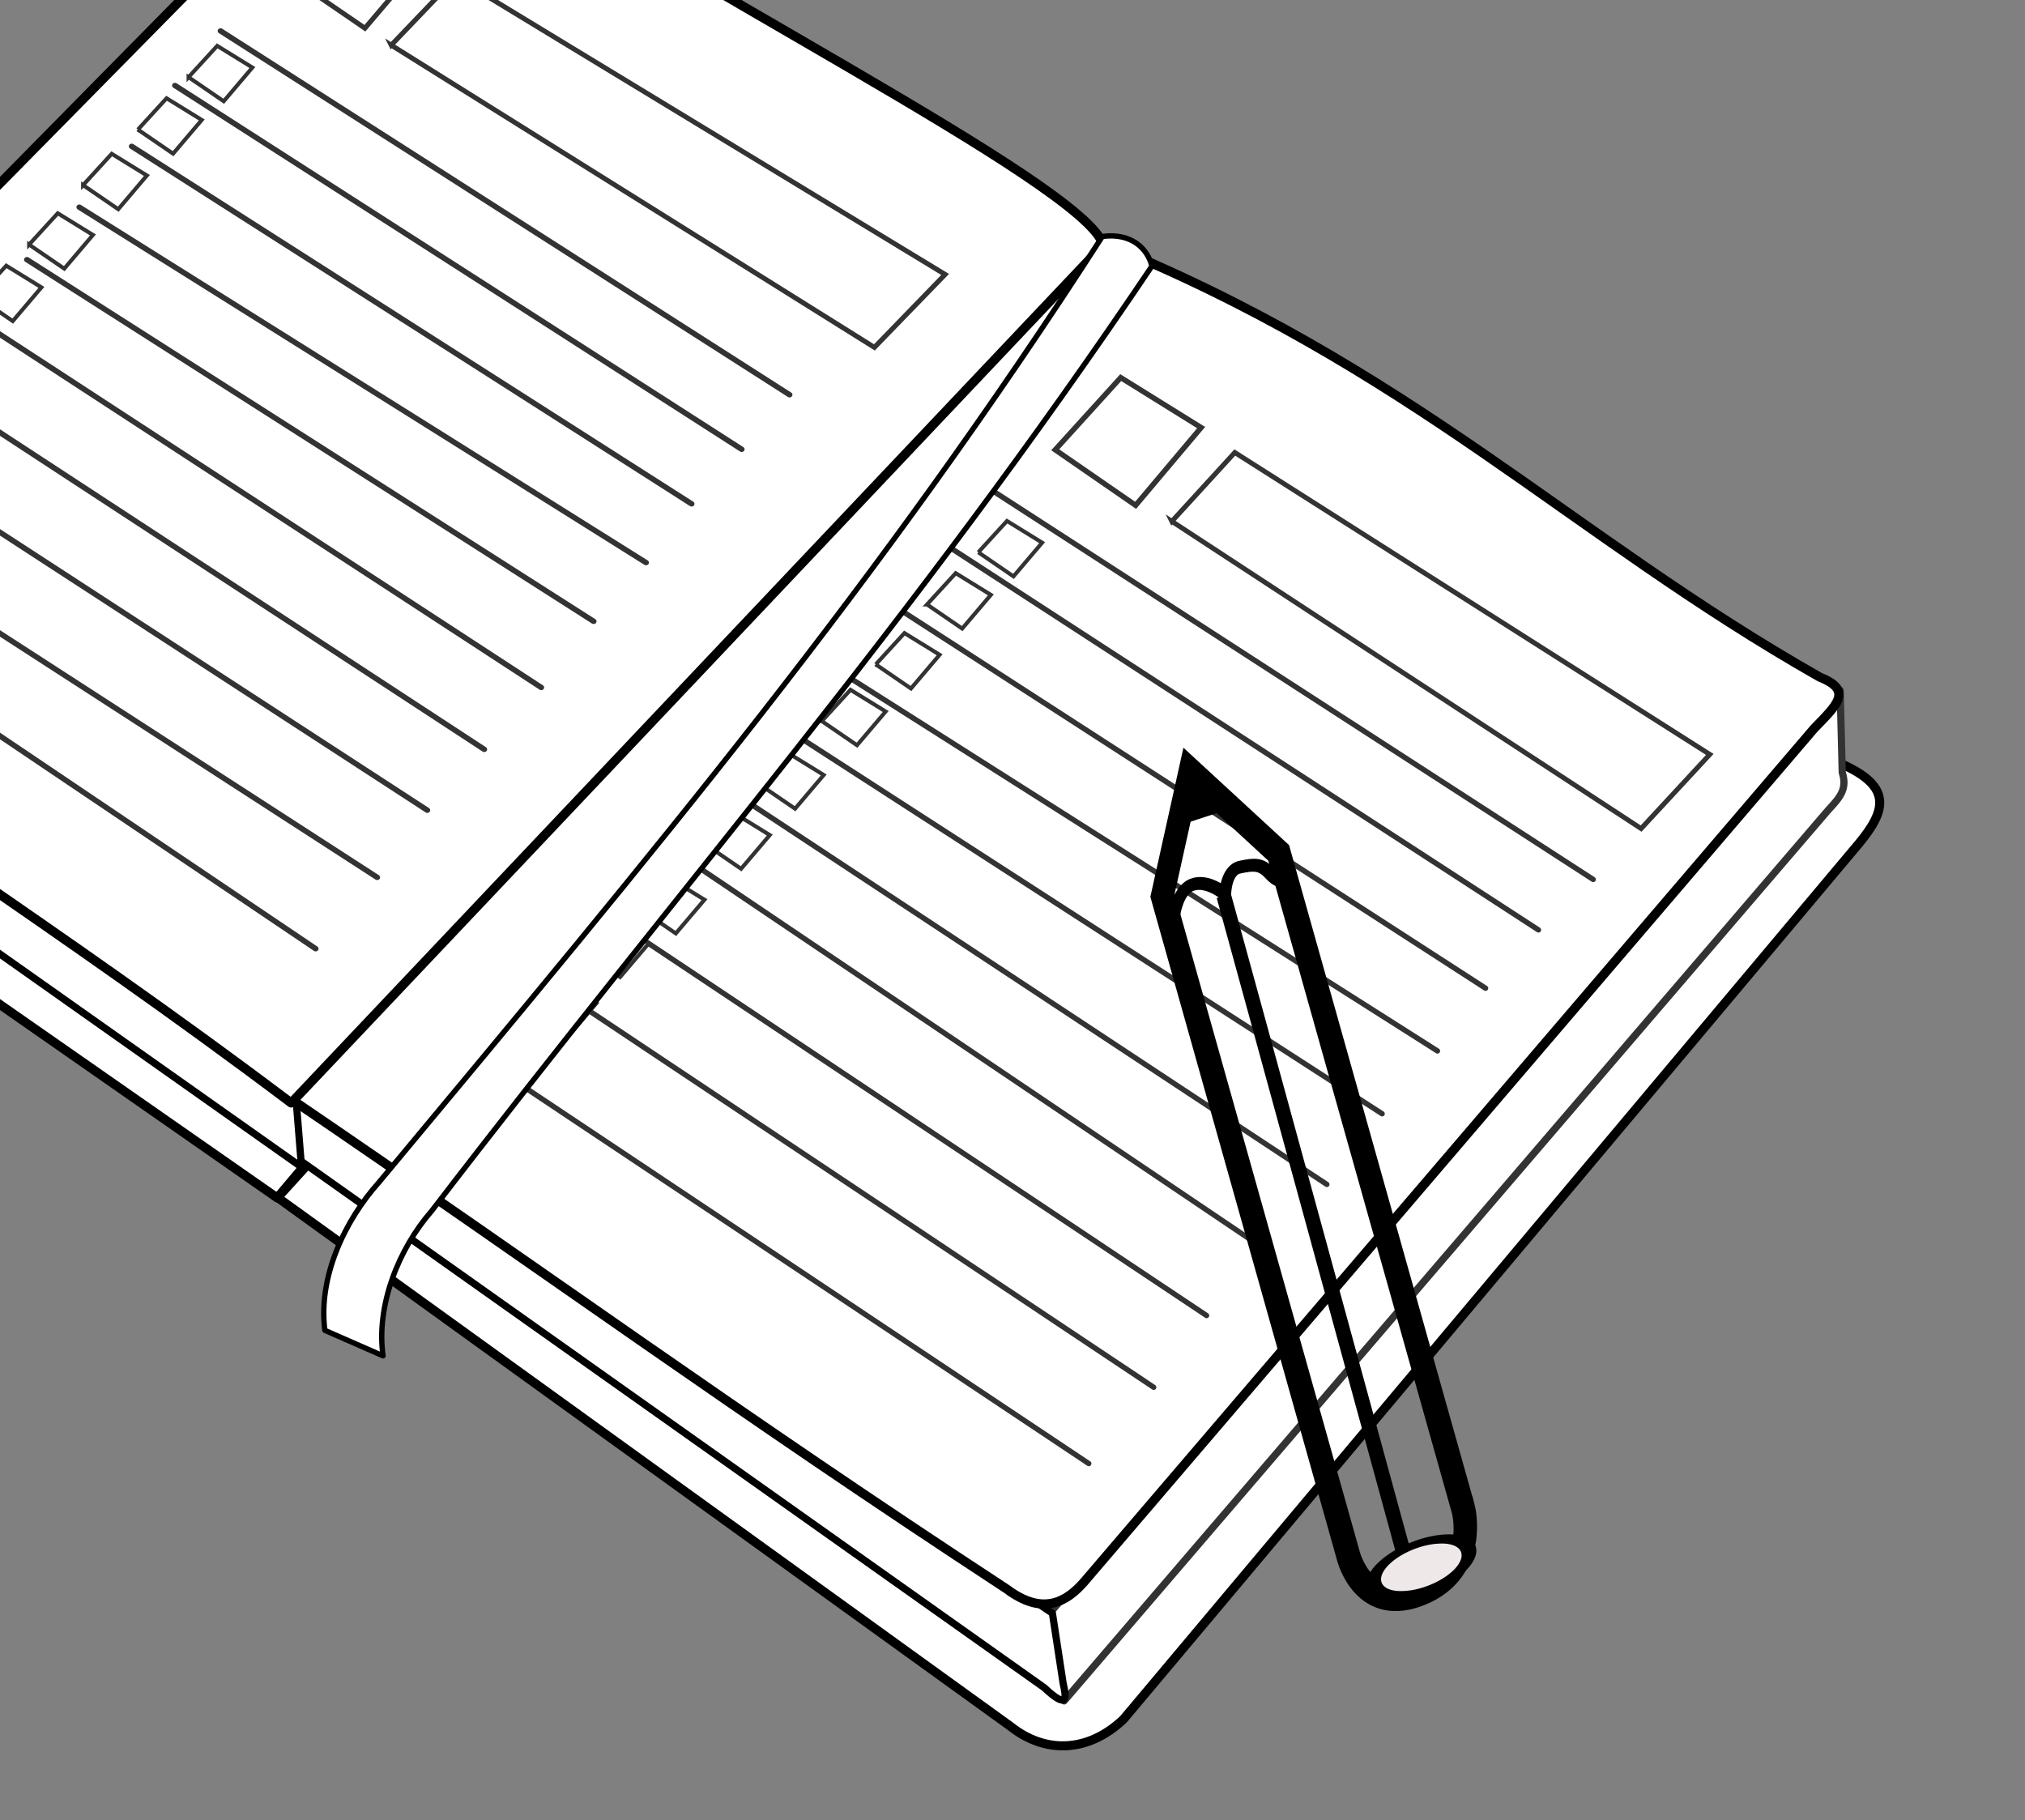 <?xml version="1.0" encoding="UTF-8"?>
<svg viewBox="0 0 380.2 341.75" xmlns="http://www.w3.org/2000/svg" xmlns:xlink="http://www.w3.org/1999/xlink">
 <rect x="0" y="0" width="380.2" height="341.75" fill="#808080" stroke="none"/>
 <defs>
  <symbol id="a" x="0" y="0" width="187.5" height="187.5">
   <g transform="matrix(.833 0 0 .833 420 -144.85)">
    <path d="m-354 232.36l-89 89-6.085 22.709 21.6-5.788 89.703-89.703s8.306-7.968 0-16.218c-7.805-7.753-15.833-0.368-16.218 0z" fill="none" stroke="#000" stroke-width="4.5"/>
    <path d="m-424.53 334.24s-4.686 1.975-6.827-0.241c-2.141-2.216-1.088-6.71-1.088-6.71s-3.797 1.965-5.345-0.258c-1.548-2.223-2.179-3.496-1.356-5.747 0.823-2.25 0.202-3.204 0.202-3.204" fill="none" stroke="#000" stroke-width="2.298"/>
    <path d="m-447.41 341.88l4.692-4.022" fill="none" stroke="#000" stroke-width="6.25"/>
    <path d="m-432.14 327.46c4.357-4.357 93.838-92.497 93.838-92.497" fill="none" stroke="#000" stroke-width="2.75"/>
    <path transform="matrix(.709 .144 .403 .825 -193.88 87.715)" d="m-335.39 238.29a8.476 8.879 0 1 1 -16.951 0 8.476 8.879 0 1 1 16.951 0z" stroke="#000" stroke-linecap="round" stroke-linejoin="round" stroke-width="2.75"/>
   </g>
  </symbol>
 </defs>
 <g fill="#fff" stroke-linecap="round" stroke-linejoin="round">
  <g stroke="#000">
   <path d="m-78.698 120.32c-3.096 4.678-8.018 7.615 2.377 15.07l128.37 89.526 149.12-177.06-129.27-80.935-150.59 153.4z" stroke-width="1.701"/>
   <path d="m-74.408 114.76l0.475 9.575c-0.49 1.965 1.125 3.686 3.778 5.239l126.85 89.612 143.02-170.67-129.79-82.848-144.33 149.09z" stroke-width="1.351"/>
   <path d="m52.124 224.86l137.62 99.299c6.392 5.082 14.421 5.029 21.184-1.338l136.98-163.13c5.696-6.582 8.227-11.458-1.672-16.026l-141.86-86.317-152.26 167.51z" stroke-width="1.701"/>
  </g>
  <path d="m196.45 303.64l3.349 15.723 143.43-167.23c2.029-2.22 3.712-3.865 2.656-7.079l-0.391-15.452-149.04 174.04z" stroke="#333" stroke-dashoffset="1.5" stroke-width="1.351"/>
  <g stroke="#000">
   <path d="m55.615 206.77l0.904 11.236 139.54 98.87c4.542 4.269 4.16 1.841 3.549-0.804l-2.014-13.17-141.98-96.133z" stroke-dashoffset="1.5" stroke-width="1.351"/>
   <g stroke-width="1.726">
    <path d="m54.276 206.1c49.017 33.356 83.432 58.66 134.74 92.254 6.679 5.014 11.134 2.544 14.51-1.322l137.08-160.25c4.196-4.343 7.417-7.118 1.107-9.621-46.943-26.628-76.817-58.401-135.44-81.952l-152 160.9z"/>
    <path d="m-70.429 117.26c45.411 35.098 79.638 55.566 125.1 89.83l152.45-161.09c-3.235-11.496-82.712-50.677-124.74-80.1-5.953-4.95-13.489-2.706-15.193 0.347l-138.34 140.39c-4.472 5.617-2.442 7.749 0.727 10.624z"/>
   </g>
  </g>
 </g>
 <g stroke="#333">
  <g fill="#fff">
   <path d="m198.12 84.454l12.302-13.555 15.098 9.384-12.302 14.598-15.098-10.427z"/>
   <path d="m220.02 97.892l11.819-12.929 89.179 56.688-12.894 13.923-88.104-57.683z" stroke-width=".918"/>
  </g>
  <g fill="#f00" stroke-dashoffset="3.003" stroke-linecap="round" stroke-linejoin="round">
   <path d="m113.31 171.49l113.23 75.518"/>
   <path d="m176.53 101.61l112.32 72.992"/>
   <path d="m186.35 92.134l112.78 72.994"/>
   <path d="m167.95 113.82l110.97 71.729"/>
   <path d="m157.57 126.02l112.32 71.308"/>
   <path d="m147.18 136.55l112.32 72.571"/>
   <path d="m136.34 147.92l112.78 74.466"/>
   <path d="m124.6 158.44l113.23 76.359"/>
   <path d="m103.38 184.96l113.23 75.517"/>
   <path d="m91.188 199.28l113.23 75.517"/>
  </g>
  <g fill="#fff">
   <path d="m54.516-4.29l11.407-12.463 13.998 8.629-11.407 13.422-13.998-9.587z" stroke-width=".923"/>
   <path d="m73.454 8.477l12.17-12.72 91.825 55.771-13.276 13.698-90.719-56.75z" stroke-width=".924"/>
  </g>
  <g transform="matrix(1.09 0 0 1.004 -174.43 -64.532)" fill="#f00" stroke-dashoffset="3.003" stroke-linecap="round" stroke-linejoin="round">
   <path d="m133.42 145.04l100.21 70.758"/>
   <path d="m190.17 80.263l97.612 68.037"/>
   <path d="m198.02 70.059l98.007 68.039"/>
   <path d="m182.72 91.644l96.435 66.859"/>
   <path d="m173.69 103.02l97.612 66.467"/>
   <path d="m164.67 112.83l97.612 67.644"/>
   <path d="m155.25 123.43l98.004 69.41"/>
   <path d="m143.23 133.24l100.21 71.176"/>
   <path d="m123.7 157.23l101.3 71.125"/>
   <path d="m114.19 168.37l100.21 73.327"/>
  </g>
  <g fill="#fff" stroke-width=".736">
   <path d="m183.68 103.7l5.382-5.881 6.606 4.071-5.383 6.333-6.605-4.523z"/>
   <path d="m174.05 113.5l5.382-5.88 6.606 4.07-5.383 6.334-6.605-4.524z"/>
   <path d="m164.43 124.75l5.383-5.881 6.605 4.071-5.382 6.333-6.606-4.523z"/>
   <path d="m154.3 135.4l5.382-5.88 6.606 4.071-5.383 6.333-6.605-4.524z"/>
   <path d="m142.67 147.32l5.382-5.88 6.605 4.071-5.382 6.333-6.605-4.524z"/>
   <path d="m132.54 158.6l5.382-5.88 6.605 4.071-5.382 6.333-6.605-4.524z"/>
   <path d="m120.28 170.74l5.383-5.88 6.605 4.071-5.382 6.333-6.606-4.524z"/>
   <path d="m109.82 178.93l5.383-5.88 6.605 4.071-5.382 6.333-6.606-4.524z"/>
   <path d="m99.99 190.18l5.382-5.88 6.605 4.07-5.382 6.334-6.605-4.524z"/>
  </g>
 </g>
 <g fill="#fff">
  <path d="m216.27 49.973c-45.284 67.299-88.107 115.89-135.22 177.39-6.258 7.171-10.463 17.829-9.132 27.211l-10.924-4.788c-1.304-10.046 3.8-20.704 10.154-27.795 52.21-62.725 93.766-112.26 135.82-177.59 5.462-0.735 8.489 2.278 9.309 5.576z" stroke="#000" stroke-dashoffset="3.003" stroke-linecap="round" stroke-linejoin="round"/>
  <g stroke="#333" stroke-width=".736">
   <path d="m35.398 14.49l5.382-5.881 6.605 4.071-5.382 6.333-6.605-4.524z"/>
   <path d="m25.892 24.332l5.382-5.881 6.605 4.071-5.382 6.333-6.606-4.524z"/>
   <path d="m15.595 34.759l5.382-5.881 6.605 4.071-5.382 6.333-6.605-4.524z"/>
   <path d="m5.461 45.923l5.382-5.881 6.605 4.071-5.382 6.333-6.605-4.524z"/>
   <path d="m-4.209 55.766l5.382-5.881 6.605 4.071-5.382 6.333-6.605-4.524z"/>
   <path d="m-15.46 66.777l5.382-5.881 6.605 4.071-5.382 6.333-6.605-4.523z"/>
   <path d="m-26.876 77.878l5.382-5.88 6.605 4.071-5.382 6.333-6.605-4.524z"/>
   <path d="m-38.455 89.717l5.382-5.881 6.605 4.071-5.382 6.333-6.605-4.523z"/>
   <path d="m-48.289 100.97l5.382-5.881 6.605 4.071-5.382 6.333-6.605-4.523z"/>
  </g>
 </g>
 <use transform="rotate(115.88 246.63 227.42) matrix(1.291 0 0 1.146 -14.973 -27.705)" x="106.985" y="130.546" fill="#efe8e8" xlink:href="#a"/>
</svg>
